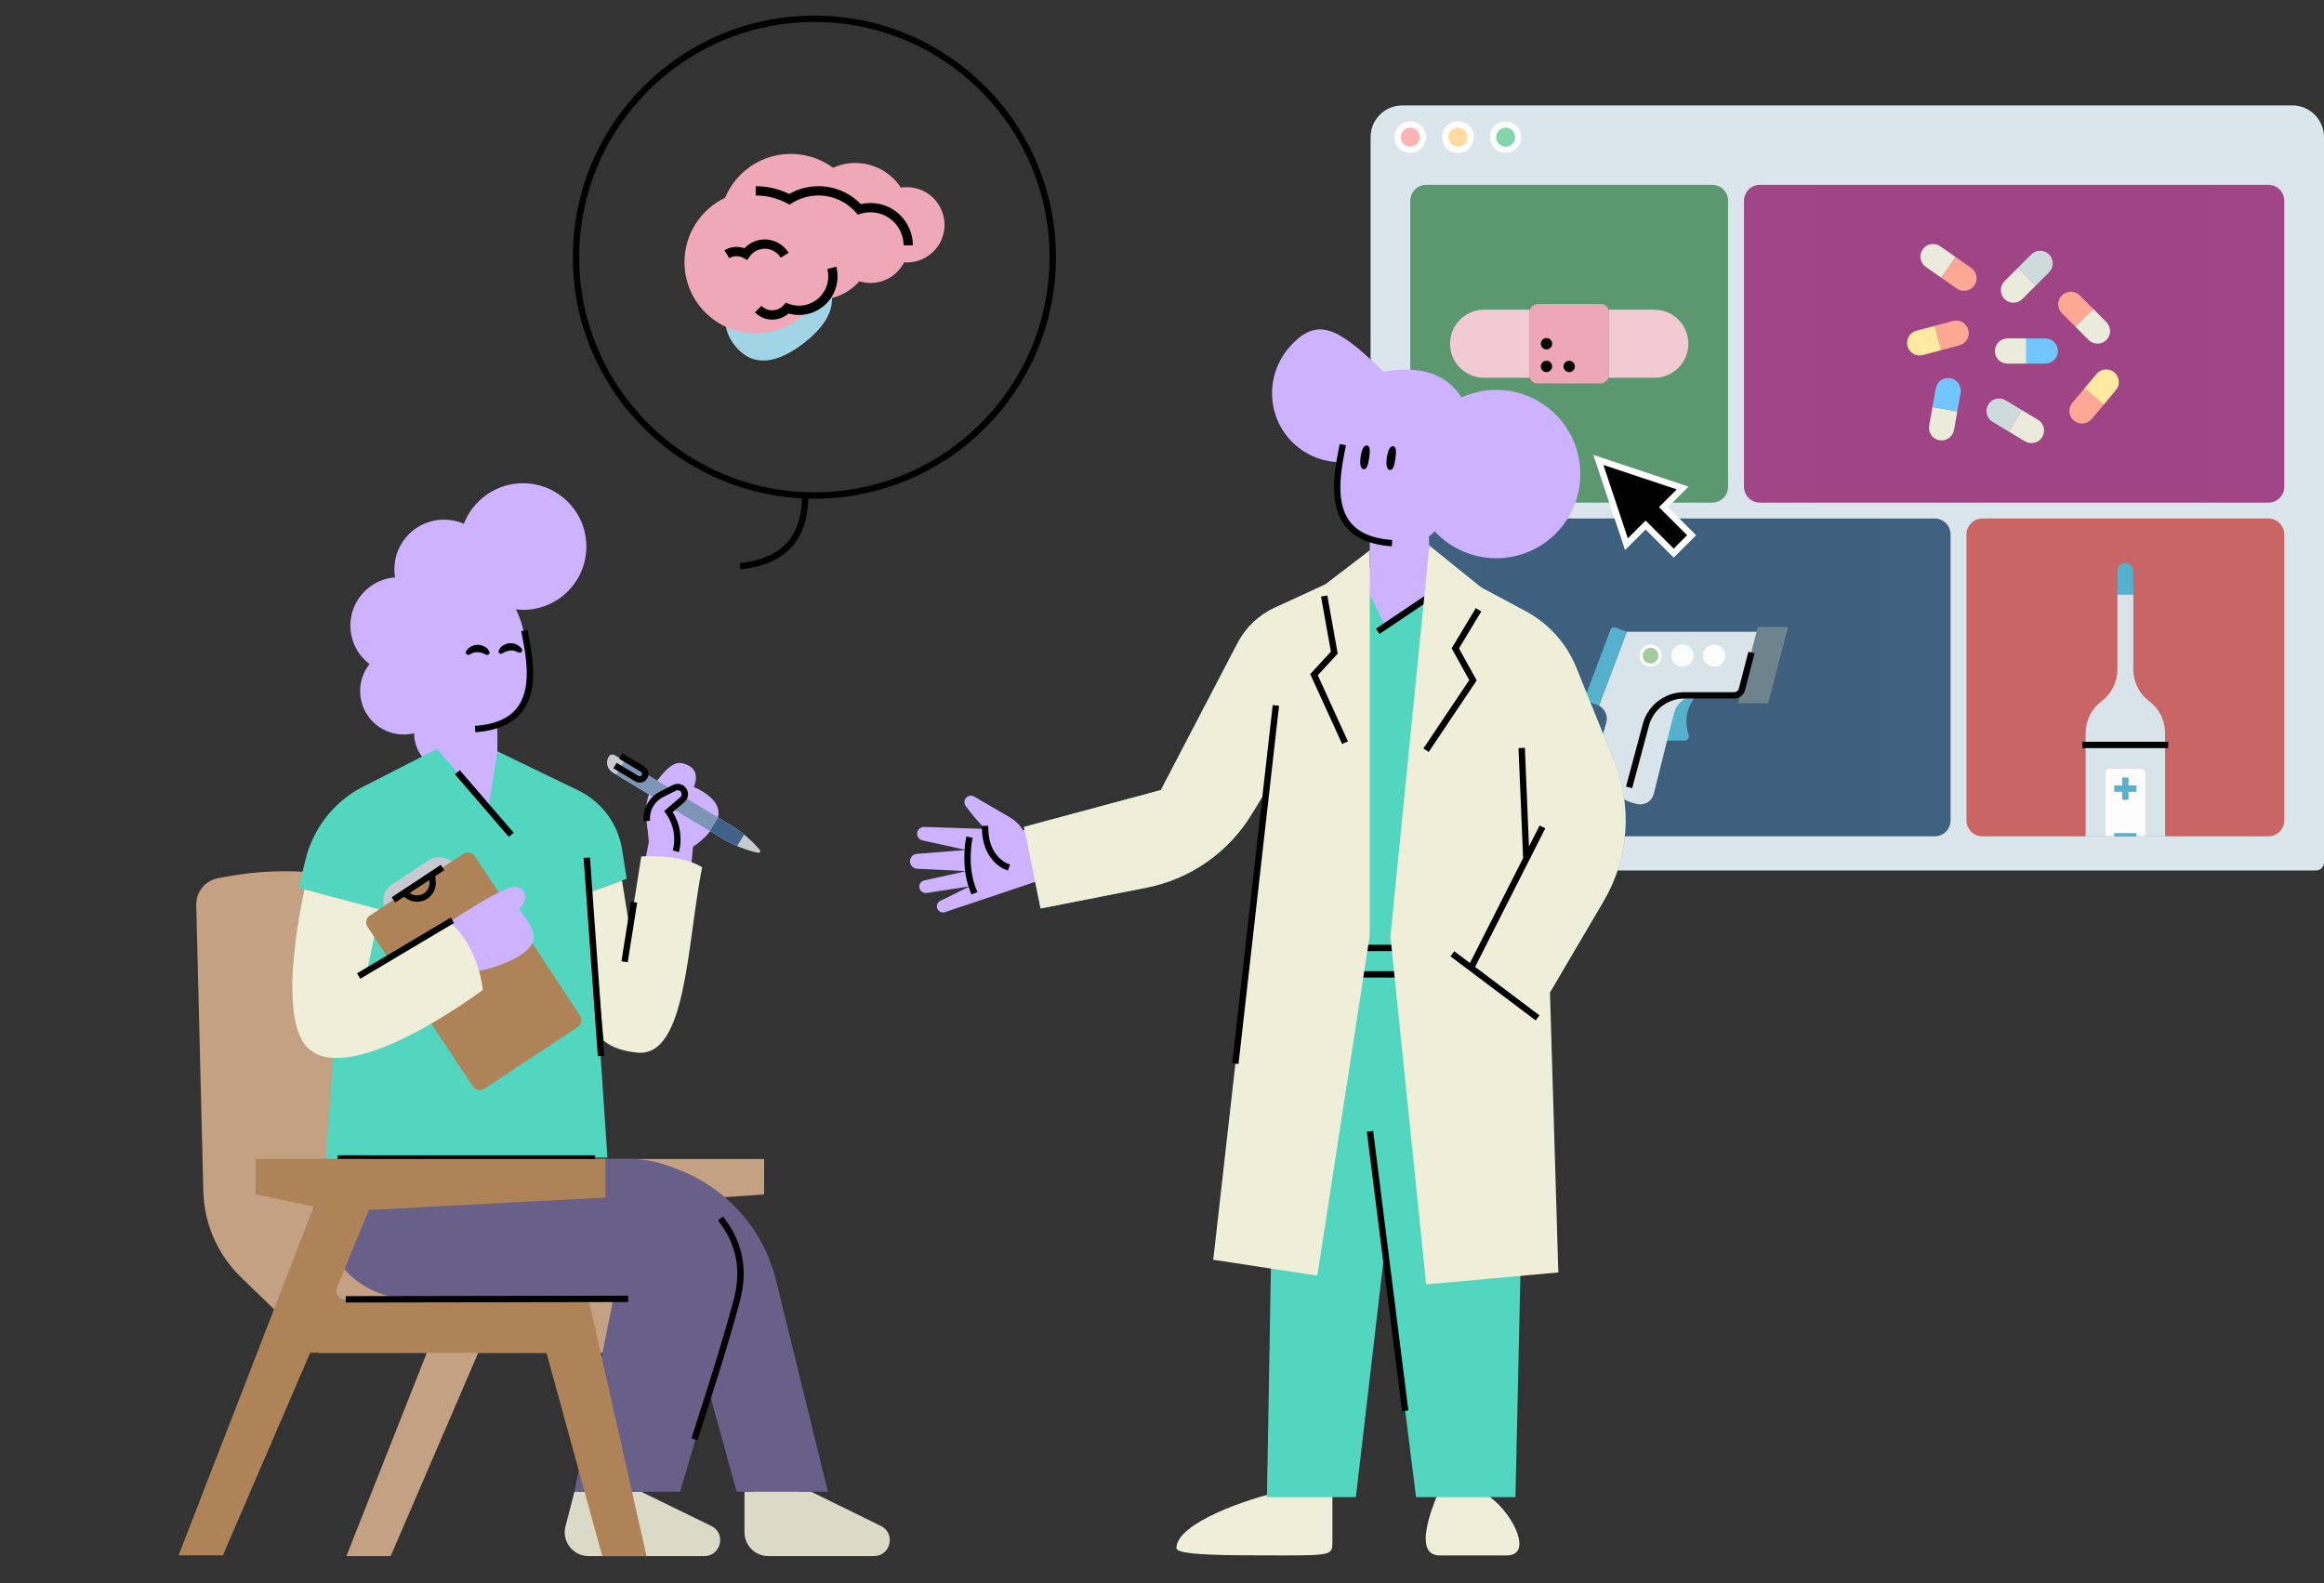 <svg viewBox="75 41.353 2925 1992.481" fill="none" xmlns="http://www.w3.org/2000/svg" xmlns:xlink="http://www.w3.org/1999/xlink" overflow="visible" width="2925px" height="1992.481px"><rect x="75" y="41.353" width="2925" height="1992.481" fill="#333333" stroke="none"/><g id="Master/Scene/One on One"><g id="Furniture" transform="translate(1800 0) scale(1 1)"><g id="Furniture/UI Window"><g id="UI Window"><path id="Window" fill-rule="evenodd" clip-rule="evenodd" d="M0 1127C0 1132.52 4.477 1137 10 1137H1190C1195.52 1137 1200 1132.52 1200 1127V214C1200 191.909 1182.09 174 1160 174H40C17.909 174 0 191.909 0 214V1127Z" fill="#DAE6EB"/><circle id="Oval" cx="50" cy="214" r="20" fill="#FFB4B4"/><circle id="Oval Copy" cx="110" cy="214" r="20" fill="#FFDB9F"/><circle id="Oval Copy 2" cx="170" cy="214" r="20" fill="#83D5AA"/><path id="Oval Copy 5" fill-rule="evenodd" clip-rule="evenodd" d="M70 214C70 202.954 61.046 194 50 194C38.954 194 30 202.954 30 214C30 225.046 38.954 234 50 234C61.046 234 70 225.046 70 214ZM38 214C38 207.373 43.373 202 50 202C56.627 202 62 207.373 62 214C62 220.627 56.627 226 50 226C43.373 226 38 220.627 38 214Z" fill="white"/><path id="Oval Copy 4" fill-rule="evenodd" clip-rule="evenodd" d="M130 214C130 202.954 121.046 194 110 194C98.954 194 90 202.954 90 214C90 225.046 98.954 234 110 234C121.046 234 130 225.046 130 214ZM98 214C98 207.373 103.373 202 110 202C116.627 202 122 207.373 122 214C122 220.627 116.627 226 110 226C103.373 226 98 220.627 98 214Z" fill="white"/><path id="Oval Copy 3" fill-rule="evenodd" clip-rule="evenodd" d="M190 214C190 202.954 181.046 194 170 194C158.954 194 150 202.954 150 214C150 225.046 158.954 234 170 234C181.046 234 190 225.046 190 214ZM158 214C158 207.373 163.373 202 170 202C176.627 202 182 207.373 182 214C182 220.627 176.627 226 170 226C163.373 226 158 220.627 158 214Z" fill="white"/><g id="Cursor"><g id="Object 1"><path id="Mask" fill-rule="evenodd" clip-rule="evenodd" d="M50 654C50 665.046 58.954 674 70 674H430C441.046 674 450 665.046 450 654V294C450 282.954 441.046 274 430 274H70C58.954 274 50 282.954 50 294V654Z" fill="#5C9970"/><mask id="mask0_116_43330ad513a1e-232d-4ce2-8656-9af07320c79e" style="mask-type:alpha" maskUnits="userSpaceOnUse" x="50" y="274" width="400" height="400" fill="#ffffff"><path id="Mask_2" fill-rule="evenodd" clip-rule="evenodd" d="M50 654C50 665.046 58.954 674 70 674H430C441.046 674 450 665.046 450 654V294C450 282.954 441.046 274 430 274H70C58.954 274 50 282.954 50 294V654Z" fill="#ffffff"/></mask><g mask="url(#mask0_116_43330ad513a1e-232d-4ce2-8656-9af07320c79e)"><g id="Object1"><g id="Group"><rect id="Rectangle" x="300" y="424" width="100" height="100" rx="10" transform="rotate(90 300 424)" fill="#EFA8B7"/><path id="Rectangle Copy" d="M357.143 431.143C380.812 431.143 400 450.331 400 474V474C400 497.67 380.812 516.857 357.143 516.857H300V431.143H357.143Z" fill="#F4CCD4"/><path id="Rectangle Copy 2" d="M200 431.143V516.857H142.857C119.188 516.857 100 497.67 100 474V474C100 450.331 119.188 431.143 142.857 431.143H200Z" fill="#F4CCD4"/><circle id="Oval_2" cx="221.428" cy="502.572" r="7.143" transform="rotate(90 221.428 502.572)" fill="black"/><circle id="Oval Copy_2" cx="221.428" cy="474" r="7.143" transform="rotate(90 221.428 474)" fill="black"/><circle id="Oval Copy 2_2" cx="250" cy="502.572" r="7.143" transform="rotate(90 250 502.572)" fill="black"/></g><g id="SCALABLE"><rect id="Rectangle_2" y="224" width="500" height="500" fill="black" fill-opacity="0.01"/></g></g></g></g><g id="Object 4"><path id="Mask_3" fill-rule="evenodd" clip-rule="evenodd" d="M750 1074C750 1085.05 758.954 1094 770 1094H1130C1141.05 1094 1150 1085.05 1150 1074V714C1150 702.954 1141.05 694 1130 694H770C758.954 694 750 702.954 750 714V1074Z" fill="#CC6666"/><mask id="mask1_116_43330ad513a1e-232d-4ce2-8656-9af07320c79e" style="mask-type:alpha" maskUnits="userSpaceOnUse" x="750" y="694" width="400" height="400" fill="#ffffff"><path id="Mask_4" fill-rule="evenodd" clip-rule="evenodd" d="M750 1074C750 1085.05 758.954 1094 770 1094H1130C1141.05 1094 1150 1085.05 1150 1074V714C1150 702.954 1141.05 694 1130 694H770C758.954 694 750 702.954 750 714V1074Z" fill="#ffffff"/></mask><g mask="url(#mask1_116_43330ad513a1e-232d-4ce2-8656-9af07320c79e)"><g id="Object1_2"><g id="Group_2"><path id="Rectangle_3" fill-rule="evenodd" clip-rule="evenodd" d="M900 964C900 948.262 907.41 933.443 920 924V924C932.59 914.557 940 899.738 940 884V789H960V884C960 899.738 967.41 914.557 980 924V924C992.59 933.443 1000 948.262 1000 964V1119C1000 1130.05 991.046 1139 980 1139H920C908.954 1139 900 1130.05 900 1119V964Z" fill="#DAE6EB"/><rect id="Rectangle_4" x="925" y="1009" width="50" height="100" rx="5" fill="white"/><path id="Rectangle_5" d="M940 760C940 754.477 944.477 750 950 750V750C955.523 750 960 754.477 960 760V790H940V760Z" fill="#56B2CE"/><path id="Combined Shape" fill-rule="evenodd" clip-rule="evenodd" d="M954 1020V1030H964V1038H954V1048H946V1038H936V1030H946V1020H954ZM964 1098V1090H936V1098H964Z" fill="#56B2CE"/><path id="Path 41" d="M1004 975V983H896V975H1004Z" fill="black"/></g><g id="SCALABLE_2"><rect id="Rectangle_6" x="700" y="694" width="500" height="500" fill="black" fill-opacity="0.01"/></g></g></g></g><g id="Object 2"><path id="Mask_5" fill-rule="evenodd" clip-rule="evenodd" d="M470 654C470 665.046 478.954 674 490 674H1130C1141.05 674 1150 665.046 1150 654V294C1150 282.954 1141.05 274 1130 274H490C478.954 274 470 282.954 470 294V654Z" fill="#A04687"/><mask id="mask2_116_43330ad513a1e-232d-4ce2-8656-9af07320c79e" style="mask-type:alpha" maskUnits="userSpaceOnUse" x="470" y="274" width="680" height="400" fill="#ffffff"><path id="Mask_6" fill-rule="evenodd" clip-rule="evenodd" d="M470 654C470 665.046 478.954 674 490 674H1130C1141.05 674 1150 665.046 1150 654V294C1150 282.954 1141.05 274 1130 274H490C478.954 274 470 282.954 470 294V654Z" fill="#ffffff"/></mask><g mask="url(#mask2_116_43330ad513a1e-232d-4ce2-8656-9af07320c79e)"><g id="Object1_3"><g id="Group_3"><path id="Fill 1" fill-rule="evenodd" clip-rule="evenodd" d="M736.496 364.973L718.307 390.95L698.824 377.308C691.651 372.285 689.907 362.397 694.93 355.224C699.952 348.051 709.84 346.308 717.014 351.331L736.496 364.973Z" fill="#EDEDDD"/><path id="Fill 4" fill-rule="evenodd" clip-rule="evenodd" d="M759.873 400.697V400.697C754.85 407.871 744.963 409.614 737.791 404.592L718.307 390.949L736.496 364.973L755.979 378.616C763.152 383.638 764.896 393.524 759.873 400.697" fill="#FFA896"/></g><g id="Group Copy 4"><path id="Fill 1_2" fill-rule="evenodd" clip-rule="evenodd" d="M886.922 452.413L909.346 429.99L926.163 446.807C932.356 453 932.356 463.04 926.163 469.233C919.972 475.424 909.932 475.423 903.74 469.231L886.922 452.413Z" fill="#EDEDDD"/><path id="Fill 4_2" fill-rule="evenodd" clip-rule="evenodd" d="M870.104 413.172V413.172C876.296 406.98 886.335 406.98 892.527 413.172L909.345 429.99L886.922 452.413L870.104 435.595C863.912 429.403 863.911 419.365 870.104 413.172" fill="#FFA896"/></g><g id="Group Copy"><path id="Fill 1_3" fill-rule="evenodd" clip-rule="evenodd" d="M707.243 553.675L738.473 559.181L734.343 582.604C732.822 591.228 724.597 596.987 715.973 595.467C707.35 593.946 701.592 585.721 703.113 577.097L707.243 553.675Z" fill="#EDEDDD"/><path id="Fill 4_3" fill-rule="evenodd" clip-rule="evenodd" d="M729.74 517.39V517.39C738.364 518.911 744.123 527.135 742.602 535.758L738.472 559.182L707.243 553.675L711.373 530.251C712.894 521.628 721.117 515.87 729.74 517.39" fill="#73C8FF"/></g><g id="Group Copy 5"><path id="Fill 1_4" fill-rule="evenodd" clip-rule="evenodd" d="M825.419 467.337V499.049H801.635C792.878 499.049 785.778 491.949 785.778 483.192C785.778 474.436 792.878 467.337 801.635 467.337H825.419Z" fill="#EDEDDD"/><path id="Fill 4_4" fill-rule="evenodd" clip-rule="evenodd" d="M865.059 483.193V483.193C865.059 491.95 857.96 499.049 849.204 499.049H825.419V467.338H849.204C857.96 467.338 865.059 474.436 865.059 483.193" fill="#73C8FF"/></g><g id="Group Copy 2"><path id="Fill 1_5" fill-rule="evenodd" clip-rule="evenodd" d="M718.191 482.133L709.984 451.502L732.957 445.346C741.416 443.079 750.112 448.1 752.378 456.558C754.644 465.016 749.624 473.711 741.165 475.977L718.191 482.133Z" fill="#FFA896"/><path id="Fill 4_5" fill-rule="evenodd" clip-rule="evenodd" d="M675.799 477.077V477.077C673.532 468.619 678.552 459.924 687.01 457.658L709.984 451.502L718.192 482.132L695.217 488.288C686.76 490.555 678.065 485.536 675.799 477.077" fill="#FFEBA1"/></g><g id="Group Copy 6"><path id="Fill 1_6" fill-rule="evenodd" clip-rule="evenodd" d="M898.511 530.225L922.804 550.609L907.516 568.829C901.887 575.537 891.884 576.412 885.176 570.783C878.469 565.155 877.594 555.153 883.223 548.445L898.511 530.225Z" fill="#FFA896"/><path id="Fill 4_6" fill-rule="evenodd" clip-rule="evenodd" d="M936.137 510.051V510.051C942.845 515.68 943.72 525.682 938.092 532.389L922.803 550.609L898.511 530.226L913.8 512.006C919.428 505.298 929.429 504.422 936.137 510.051" fill="#FFEBA1"/></g><g id="Group Copy 3"><path id="Fill 1_7" fill-rule="evenodd" clip-rule="evenodd" d="M837.142 400.906L814.718 378.482L831.536 361.664C837.728 355.472 847.769 355.472 853.961 361.664C860.153 367.856 860.152 377.896 853.96 384.088L837.142 400.906Z" fill="#D0DDDF"/><path id="Fill 4_7" fill-rule="evenodd" clip-rule="evenodd" d="M797.901 417.724V417.724C791.709 411.532 791.709 401.492 797.9 395.301L814.719 378.482L837.142 400.905L820.323 417.724C814.132 423.915 804.093 423.916 797.901 417.724" fill="#EDEDDD"/></g><g id="Group Copy 7"><path id="Fill 1_8" fill-rule="evenodd" clip-rule="evenodd" d="M819.563 557.397L803.23 584.579L782.843 572.33C775.337 567.819 772.908 558.077 777.418 550.57C781.928 543.065 791.67 540.637 799.176 545.147L819.563 557.397Z" fill="#D0DDDF"/><path id="Fill 4_8" fill-rule="evenodd" clip-rule="evenodd" d="M845.375 591.403V591.403C840.864 598.91 831.123 601.338 823.618 596.829L803.23 584.579L819.562 557.397L839.95 569.647C847.455 574.157 849.885 583.897 845.375 591.403" fill="#EDEDDD"/></g><g id="SCALABLE_3"><rect id="Rectangle_7" x="560" y="224" width="500" height="500" fill="black" fill-opacity="0.01"/></g></g></g></g><g id="Object 3"><path id="Mask_7" fill-rule="evenodd" clip-rule="evenodd" d="M50 1074C50 1085.05 58.954 1094 70 1094H710C721.046 1094 730 1085.05 730 1074V714C730 702.954 721.046 694 710 694H70C58.954 694 50 702.954 50 714V1074Z" fill="#406080"/><mask id="mask3_116_43330ad513a1e-232d-4ce2-8656-9af07320c79e" style="mask-type:alpha" maskUnits="userSpaceOnUse" x="50" y="694" width="680" height="400" fill="#ffffff"><path id="Mask_8" fill-rule="evenodd" clip-rule="evenodd" d="M50 1074C50 1085.05 58.954 1094 70 1094H710C721.046 1094 730 1085.05 730 1074V714C730 702.954 721.046 694 710 694H70C58.954 694 50 702.954 50 714V1074Z" fill="#ffffff"/></mask><g mask="url(#mask3_116_43330ad513a1e-232d-4ce2-8656-9af07320c79e)"><g id="Object1_4"><g id="Group_4"><path id="Path 43" fill-rule="evenodd" clip-rule="evenodd" d="M410 917V917C398.8 929.445 394.786 946.775 399.375 962.877L400.414 966.521C401.424 970.065 398.762 973.592 395.077 973.592H364.429V916.592L410 917Z" fill="#56B2CE"/><g id="Path 44"><path id="Mask_9" fill-rule="evenodd" clip-rule="evenodd" d="M322.429 836.592H485.826C498.834 836.592 508.38 848.813 505.231 861.433L493.32 909.175C492.209 913.629 488.208 916.754 483.618 916.754H410.812C397.046 916.754 385.046 926.123 381.708 939.478L356.413 1040.66C354.176 1049.6 345.351 1055.25 336.29 1053.54V1053.54C300.823 1046.83 278.932 1010.93 289.21 976.327L296.604 951.433C299.14 942.897 295.3 933.757 287.429 929.592V929.592L322.429 836.592Z" fill="#DAE6EB"/><circle id="Oval_3" cx="352.429" cy="866.592" r="10" fill="#A4CE9F"/><circle id="Oval Copy_3" cx="392.429" cy="866.592" r="10" fill="white"/><circle id="Oval Copy 2_3" cx="432.429" cy="866.592" r="10" fill="white"/><path id="Oval Copy 5_2" fill-rule="evenodd" clip-rule="evenodd" d="M338.429 866.592C338.429 858.86 344.697 852.592 352.429 852.592C360.161 852.592 366.429 858.86 366.429 866.592C366.429 874.324 360.161 880.592 352.429 880.592C344.697 880.592 338.429 874.324 338.429 866.592ZM362.429 866.592C362.429 861.069 357.952 856.592 352.429 856.592C346.906 856.592 342.429 861.069 342.429 866.592C342.429 872.115 346.906 876.592 352.429 876.592C357.952 876.592 362.429 872.115 362.429 866.592Z" fill="white"/><path id="Oval Copy 4_2" fill-rule="evenodd" clip-rule="evenodd" d="M378.429 866.592C378.429 858.86 384.697 852.592 392.429 852.592C400.161 852.592 406.429 858.86 406.429 866.592C406.429 874.324 400.161 880.592 392.429 880.592C384.697 880.592 378.429 874.324 378.429 866.592ZM402.429 866.592C402.429 861.069 397.952 856.592 392.429 856.592C386.906 856.592 382.429 861.069 382.429 866.592C382.429 872.115 386.906 876.592 392.429 876.592C397.952 876.592 402.429 872.115 402.429 866.592Z" fill="white"/><path id="Oval Copy 3_2" fill-rule="evenodd" clip-rule="evenodd" d="M418.429 866.592C418.429 858.86 424.697 852.592 432.429 852.592C440.161 852.592 446.429 858.86 446.429 866.592C446.429 874.324 440.161 880.592 432.429 880.592C424.697 880.592 418.429 874.324 418.429 866.592ZM442.429 866.592C442.429 861.069 437.952 856.592 432.429 856.592C426.906 856.592 422.429 861.069 422.429 866.592C422.429 872.115 426.906 876.592 432.429 876.592C437.952 876.592 442.429 872.115 442.429 866.592Z" fill="white"/><path id="Path 44_2" fill-rule="evenodd" clip-rule="evenodd" d="M487.429 830.592L462.429 926.592H500.429L525.429 830.592H487.429Z" fill="#6F858E"/></g><path id="Path 42" fill-rule="evenodd" clip-rule="evenodd" d="M301.938 834.232C302.914 831.654 305.79 830.352 308.37 831.32L322.429 836.592L287.429 929.592L273.23 924.214C270.648 923.236 269.347 920.351 270.324 917.769L301.938 834.232Z" fill="#56B2CE"/><path id="Path 45" d="M475.564 861.714L483.307 863.727L471.246 910.115C469.669 916.178 464.263 920.443 458.026 920.588L457.697 920.592H394.799C374.186 920.592 356.117 934.299 350.531 954.088L350.365 954.69L329.258 1033.49L321.53 1031.42L342.638 952.62C348.898 929.246 369.93 912.921 394.066 912.597L394.799 912.592H457.697C460.346 912.592 462.671 910.856 463.436 908.34L463.503 908.101L475.564 861.714Z" fill="black"/></g><g id="SCALABLE_4"><rect id="Rectangle_8" x="140" y="694" width="500" height="500" fill="black" fill-opacity="0.01"/></g></g></g></g><g id="Group_5"><path id="Cursor_2" d="M284.967 620.967L391.033 656.322L366.927 680.428L402.282 715.784L379.783 738.282L344.428 702.927L320.322 727.033L284.967 620.967Z" fill="black"/><path id="Cursor_3" fill-rule="evenodd" clip-rule="evenodd" d="M280.39 613.918L400.186 653.85L374.332 679.704L409.687 715.059L381.531 743.215L346.175 707.86L320.322 733.714L280.39 613.918ZM385.376 657.346L293.039 626.566L323.817 718.905L346.176 696.546L381.531 731.902L398.373 715.059L363.018 679.704L385.376 657.346Z" fill="white"/></g></g></g></g></g><g id="Master/Character/Sitting" transform="translate(0 200) scale(1 1)"><g id="Master/Character/Sitting"><g id="Chair" transform="translate(100 800) scale(1 1)"><g id="Chair/Wooden"><path id="Chair back" fill-rule="evenodd" clip-rule="evenodd" d="M927.228 677.299H620.956C613.032 677.299 607.64 669.262 610.648 661.932L650.658 564.473L936.736 544.771V500.216H508.138V544.771L581.432 560.303L536.068 677.299H508.143L433.164 604.571L443.774 173.952C444.143 158.861 432.09 146.514 416.99 146.514C364.025 135.543 309.411 135.171 256.302 145.421L249.092 146.812C233.061 149.905 221.611 164.123 222.01 180.44L230.903 540.85C231.901 581.691 248.892 620.509 278.221 648.958L376.341 744.132H425.263H512.165L411 1000H466.712L576.903 744.132H577.043H874.085L944.288 999H1000L927.228 677.299Z" fill="#C4A182"/><path id="Fill 21" fill-rule="evenodd" clip-rule="evenodd" d="M912 970C912 986.569 925.431 1000 942 1000H1074.87C1096.06 1000 1102.7 971.382 1083.69 962.047L996 919H912V970Z" fill="#DBDAC6"/><path id="Fill 21_2" fill-rule="evenodd" clip-rule="evenodd" d="M686.73 962.471C681.805 981.468 696.145 1000 715.77 1000H861.405C882.615 1000 889.238 971.327 870.176 962.026L782 919H698L686.73 962.471Z" fill="#DBDAC6"/><path id="Fill 27" fill-rule="evenodd" clip-rule="evenodd" d="M951.698 652.747C929.715 563.113 849.252 500.16 756.962 500.388L468 501.101V564.729C468 626.164 517.888 675.965 579.43 675.965H835.169L902.229 919H1017L951.698 652.747Z" fill="#696089"/><path id="Fill 29" fill-rule="evenodd" clip-rule="evenodd" d="M901.326 679.434C927.644 589.782 860.429 500 766.995 500L380 500V564.867C380 626.277 429.862 676.059 491.371 676.059H746.975L698.003 919H831L901.326 679.434Z" fill="#696089"/><path id="Path 11" d="M884.899 572.512C909.519 603.505 916.735 638.803 906.489 678.011L905.572 681.496C895.663 718.861 878.59 774.852 854.344 849.499L852.804 854.238L845.196 851.762L848.253 842.35C872.406 767.843 889.24 712.379 898.749 675.989C908.267 639.566 901.81 607.15 879.322 578.36L878.635 577.488L884.899 572.512Z" fill="black"/><g id="Chair front"><path id="Chair" fill-rule="evenodd" clip-rule="evenodd" d="M715.905 677.161H409.504C401.576 677.161 396.182 669.119 399.191 661.787L439.218 564.286L737.08 548.706V500H296.637V544.575L369.963 560.114L199.792 999H255.527L365.431 744.022H662.739L733 1000H788.735L715.905 677.161Z" fill="#AF8358"/><path id="Stroke 7" d="M765.665 672.194L765.679 680.194L410.126 680.807L410.112 672.807L765.665 672.194Z" fill="black"/></g></g></g><g id="Head"><path id="Head_2" fill-rule="evenodd" clip-rule="evenodd" d="M734.493 638.499C743.106 682.758 758.903 756.72 673 762.645C608.349 767.103 595.122 705.336 589 670.645C580 619.645 597 585.645 645 574.645C710.358 559.666 729.339 612.016 734.493 638.499" fill="#CCB2FF"/><path id="Neck" fill-rule="evenodd" clip-rule="evenodd" d="M701 789V744H627L625 786L561 818.645L598.2 851.967C639.318 888.8 702.503 885.347 739.363 844.253L762.333 818.645L701 789Z" fill="#CCB2FF"/></g><g id="Hair" transform="translate(404 378) scale(1 1)"><g id="Hair/Curly Short"><path id="Hair" fill-rule="evenodd" clip-rule="evenodd" d="M329.244 231.007C373.293 231.007 409 195.322 409 151.302C409 107.284 373.293 71.598 329.244 71.598C295.312 71.598 266.348 92.785 254.826 122.635C247.166 119.284 238.71 117.411 229.812 117.411C195.327 117.411 167.371 145.349 167.371 179.812C167.371 183.301 167.671 186.718 168.222 190.051C136.775 192.445 112 218.683 112 250.722C112 270.497 121.442 288.062 136.06 299.181C128.671 308.512 124.248 320.296 124.248 333.119C124.248 363.356 148.775 387.869 179.032 387.869C183.564 387.869 187.964 387.308 192.175 386.271C192.337 413.541 214.502 435.598 241.827 435.598C269.254 435.598 291.487 413.38 291.487 385.971V228.314L329.244 231.007Z" fill="#CCB2FF"/></g></g><g id="Face" transform="translate(593 622) scale(1 1)"><g id="Face/Joy"><path id="Stroke" d="M138.007 13.77L145.857 12.23L147.549 20.88L148.018 23.34C150.609 37.064 152.103 47.442 152.719 57.821L152.762 58.562C153.984 80.661 150.61 98.596 141.031 112.508C129.646 129.044 110.034 138.786 81.151 140.928L80.273 140.991L79.727 133.009C106.811 131.157 124.441 122.498 134.442 107.972C142.847 95.764 145.907 79.496 144.774 59.004L144.689 57.579C144.071 47.832 142.628 37.909 140.153 24.804L139.313 20.428L138.007 13.77Z" fill="black"/><path id="Eye L" d="M69.401 37.892C75.76 29.673 86.792 28.792 94.82 35.225C95.866 36.063 97.029 38.05 97.793 39.51C98.336 40.546 98.154 41.795 97.395 42.685V42.685C96.507 43.724 95.033 44.039 93.799 43.453L89.89 41.598C89.89 41.598 81.722 38.206 75.457 42.064C74.811 42.462 73.543 43.007 72.495 43.43C71.457 43.85 70.278 43.65 69.411 42.941V42.941C68.196 41.948 67.888 40.208 68.733 38.886C69.008 38.454 69.256 38.08 69.401 37.892Z" fill="black"/><path id="Eye R" d="M138.033 35.102C131.253 27.227 120.19 26.924 112.51 33.768C111.509 34.66 110.452 36.705 109.765 38.203C109.277 39.266 109.524 40.504 110.329 41.352V41.352C111.27 42.344 112.758 42.582 113.961 41.932L117.767 39.874C117.767 39.874 125.746 36.059 132.205 39.585C132.871 39.948 134.165 40.425 135.234 40.794C136.293 41.158 137.459 40.897 138.288 40.144V40.144C139.449 39.089 139.666 37.334 138.753 36.058C138.455 35.642 138.188 35.282 138.033 35.102Z" fill="black"/></g></g><g id="Torso"><mask id="mask0_116_439304e426bcf-1e5b-4785-93d8-e6077a58f537" style="mask-type:alpha" maskUnits="userSpaceOnUse" x="0" y="372" width="1400" height="928" fill="#ffffff"><rect id="Mask" y="372" width="1400" height="928" fill="#ffffff"/></mask><g mask="url(#mask0_116_439304e426bcf-1e5b-4785-93d8-e6077a58f537)"><g id="Upper Body" transform="translate(100 660) scale(1 1)"><g id="Upper Body/Scrubs 1"><g id="Group"><path id="Scrubs" fill-rule="evenodd" clip-rule="evenodd" d="M600.999 127L589.665 198.683L524.999 124L430.999 172.06C394.726 190.762 368.61 224.94 359.156 264.64L350.969 299.019L408.96 314.478L384.999 640L739.466 638.285L717.183 304.452L763.757 287.375L757.97 250.655C752.874 218.32 732.275 190.526 702.821 176.243L600.999 127Z" fill="#52D6C0"/><path id="Stroke 12" d="M553.687 150.777L621.489 229.504L615.427 234.725L547.625 155.998L553.687 150.777Z" fill="black"/><g id="Clipboard"><path id="Fill 14" fill-rule="evenodd" clip-rule="evenodd" d="M543.866 265.436L538.023 262.534C530.61 258.852 521.799 259.391 514.89 263.948L467.813 295.001C460.904 299.559 456.941 307.446 457.408 315.71L457.775 322.224L543.866 265.436Z" fill="#C7CBD1"/><path id="Fill 16" fill-rule="evenodd" clip-rule="evenodd" d="M702.132 474.171L584.463 551.789C579.657 554.959 573.192 553.632 570.022 548.827L437.575 348.037C434.406 343.232 435.732 336.766 440.537 333.597L558.207 255.979C563.012 252.809 569.477 254.135 572.647 258.94L705.093 459.731C708.263 464.536 706.937 471.001 702.132 474.171" fill="#AF8358"/><path id="Combined Shape" fill-rule="evenodd" clip-rule="evenodd" d="M534.187 276.614L529.782 269.936L468 310.689L472.405 317.367L483.323 310.165L487.339 312.705C494.808 317.43 504.287 317.584 511.901 313.113L512.286 312.882C519.989 308.142 524.302 299.472 523.442 290.51L522.827 284.107L534.187 276.614ZM490.649 305.332L515.268 289.093L515.479 291.274C516.047 297.198 513.196 302.929 508.128 306.047L507.814 306.236L507.487 306.423C502.546 309.164 496.445 309 491.616 305.945L490.649 305.332Z" fill="black"/></g><path id="Hand" fill-rule="evenodd" clip-rule="evenodd" d="M615.884 298.85C595.767 305.221 540.98 341.71 540.98 341.71L577.018 403.742C577.018 403.742 626.166 394.183 642.706 372.277C650.138 362.436 648.518 351.296 627.954 325.338C642.998 313.715 636.001 292.479 615.884 298.85" fill="#CCB2FF"/><path id="Sleeve" fill-rule="evenodd" clip-rule="evenodd" d="M540.98 341.711L436.966 403.614L445.941 360.722L437.574 348.037C434.404 343.231 435.73 336.766 440.536 333.596L452.089 325.975L358.305 300.974C358.305 300.974 321.206 460.537 362.526 500.384C416.502 552.436 582.597 427.406 582.597 427.406C582.597 427.406 579.168 375.322 540.98 341.711" fill="#EFEED8"/><path id="Hand_2" fill-rule="evenodd" clip-rule="evenodd" d="M848.216 171.876C854.974 155.26 848.677 145.022 832.538 141.852C818.981 139.189 802.378 162.358 795.187 175.013C794.01 176.685 792.957 178.592 792.049 180.758C792.036 180.781 792.031 180.793 792.031 180.793L792.034 180.792C789.333 187.251 787.926 196.005 788.447 207.74C791.13 268.178 821.41 269.17 821.41 269.17L844.99 272.645L847.223 247.081C847.223 247.081 867.824 234.919 877.256 213.822C886.687 192.725 862.364 178.081 848.216 171.876V171.876Z" fill="#CCB2FF"/><g id="Pen"><path id="Fill 26" fill-rule="evenodd" clip-rule="evenodd" d="M883.667 236.57L745.965 153.581C739.134 149.465 736.934 140.59 741.051 133.759V133.759C742.636 131.129 746.052 130.282 748.681 131.867L893.991 219.44C908.049 227.913 920.65 238.597 931.309 251.081L931.329 251.105C932.745 252.764 931.234 255.27 929.106 254.793L929.076 254.786C913.059 251.194 897.726 245.043 883.667 236.57" fill="#C7CBD1"/><path id="Fill 28" fill-rule="evenodd" clip-rule="evenodd" d="M878.839 210.308L760.863 139.207L750.539 156.337L868.516 227.438L878.839 210.308Z" fill="#7D95B7"/><path id="Fill 30" fill-rule="evenodd" clip-rule="evenodd" d="M911.568 231.796C906.016 227.277 900.144 223.147 893.993 219.44L878.84 210.307L868.516 227.437L883.67 236.569C889.82 240.276 896.215 243.539 902.805 246.337L911.568 231.796Z" fill="#406189"/><path id="Stroke 32" d="M758.368 129.53L785.801 146.063C791.003 149.2 792.68 155.96 789.544 161.163C786.46 166.279 779.872 167.984 774.706 165.059L774.445 164.906L747.012 148.373L751.141 141.521L778.574 158.054C779.993 158.909 781.837 158.452 782.692 157.034C783.516 155.667 783.122 153.907 781.824 153.014L781.671 152.915L754.239 136.382L758.368 129.53Z" fill="black"/></g><path id="Hand_3" fill-rule="evenodd" clip-rule="evenodd" d="M786.91 265.447L791.626 240.875L789.117 214.731C787.785 200.854 795.077 187.575 807.501 181.252L823.812 172.951C827.476 171.086 831.938 171.93 834.668 175.004C838.021 178.78 837.63 184.571 833.799 187.861L816.294 202.895C826.73 217.306 830.171 235.631 825.674 252.846L821.41 269.17L786.91 265.447Z" fill="#CCB2FF"/><path id="Stroke 36" d="M821.997 169.386C827.283 166.696 833.72 167.913 837.659 172.348C842.422 177.711 841.948 185.893 836.657 190.674L836.405 190.895L821.611 203.6L821.661 203.679C831.01 218.354 833.953 236.277 829.701 253.245L829.544 253.858L821.804 251.836C825.947 235.973 822.866 219.1 813.407 205.734L813.054 205.241L810.895 202.259L831.193 184.826C833.328 182.993 833.546 179.765 831.677 177.66C830.208 176.006 827.839 175.51 825.839 176.414L825.626 176.516L809.315 184.817C798.483 190.33 792.074 201.836 793.061 213.922L793.099 214.349L785.135 215.113C783.661 199.755 791.636 185.053 805.272 177.901L805.687 177.687L821.997 169.386Z" fill="black"/><path id="Sleeve_2" fill-rule="evenodd" clip-rule="evenodd" d="M782.128 259.431L767.638 350.713L757.842 289.544L717.184 304.452L734.682 491.102C745.174 499.892 759.048 504.419 776.953 506.27C839.568 512.742 839.568 368.102 858.715 272.886C829.736 255.291 782.128 259.431 782.128 259.431" fill="#EFEED8"/><path id="Stroke 40" d="M723.989 635.5V643.5H400V635.5H723.989Z" fill="black"/><path id="Stroke 44" d="M709.539 261.234L717.519 260.662L735.4 510.184L727.421 510.755L709.539 261.234Z" fill="black"/><path id="Stroke 46" d="M542.372 336.228L546.464 343.102L428.435 413.347L424.344 406.472L542.372 336.228Z" fill="black"/><path id="Stroke 48" d="M769.053 316.277L776.954 317.531L765.042 392.577L757.141 391.323L769.053 316.277Z" fill="black"/></g></g></g></g></g></g></g><g id="Master/Character/Standing" transform="matrix(-1 0 0 1 2500 200) scale(1 1)"><g id="Master/Character/Standing"><g id="Head"><path id="Head_2" fill-rule="evenodd" clip-rule="evenodd" d="M734.493 404.499C743.106 448.758 758.903 522.72 673 528.645C608.349 533.103 595.122 471.336 589 436.645C580 385.645 597 351.645 645 340.645C710.358 325.666 729.339 378.016 734.493 404.499" fill="#CCB2FF"/><path id="Neck" fill-rule="evenodd" clip-rule="evenodd" d="M701 555V510H627L625 552L561 584.645L598.2 617.967C639.318 654.8 702.503 651.347 739.363 610.253L762.333 584.645L701 555Z" fill="#CCB2FF"/></g><g id="Hair" transform="translate(404 144) scale(1 1)"><g id="Hair/Big Bun"><path id="Hair" fill-rule="evenodd" clip-rule="evenodd" d="M398.499 134.717C363.592 94.314 336.503 111.047 285.711 159.37C283.536 161.439 281.293 163.3 279.222 165.215C223.782 154.964 195.705 175.207 181.498 197.565C168.169 191.496 153.364 188.113 137.769 188.113C79.354 188.113 32 235.545 32 294.056C32 352.568 79.354 400 137.769 400C196.184 400 243.538 352.568 243.538 294.056C243.538 292.023 243.475 290.005 243.362 288C260.605 283.443 279.638 277.897 297.745 271.551C327.804 285.011 364.225 280.7 390.578 257.508C426.618 225.791 429.892 171.053 398.499 134.717" fill="#CCB2FF"/></g></g><g id="Face" transform="translate(593 388) scale(1 1)"><g id="Face/Normal"><path id="Stroke 9" d="M138.007 13.77L145.857 12.23L147.549 20.88L148.018 23.34C150.609 37.065 152.103 47.442 152.719 57.821L152.762 58.562C153.984 80.662 150.61 98.596 141.031 112.508C129.646 129.044 110.034 138.786 81.151 140.928L80.273 140.991L79.727 133.009C106.811 131.157 124.441 122.498 134.442 107.972C142.847 95.764 145.907 79.496 144.774 59.004L144.689 57.579C144.071 47.832 142.628 37.909 140.153 24.804L139.313 20.428L138.007 13.77Z" fill="black"/><path id="Eye L" fill-rule="evenodd" clip-rule="evenodd" d="M86.472 29.11C87.672 37.37 86.979 44.321 82.81 44.958C78.641 45.594 76.977 39.004 75.777 30.743C74.578 22.483 74.291 15.681 78.467 15.044C82.644 14.405 85.273 20.849 86.472 29.11" fill="black"/><path id="Eye R" fill-rule="evenodd" clip-rule="evenodd" d="M119.472 28.11C120.672 36.37 119.979 43.321 115.81 43.957C111.641 44.594 109.976 38.003 108.777 29.743C107.578 21.482 107.291 14.682 111.467 14.043C115.644 13.406 118.273 19.849 119.472 28.11" fill="black"/></g></g><g id="Lower Body" transform="translate(200 1068) scale(1 1)"><g id="Lower Body/Scrubs"><g id="Group"><path id="R Foot" fill-rule="evenodd" clip-rule="evenodd" d="M610.175 731.131C548.022 731.131 548.022 730.308 548.022 713.226V650.045H610.175C653.325 659.034 744.362 690.275 744.362 721.969C744.362 731.131 683.029 731.131 610.175 731.131" fill="#EFEED8"/><path id="L Foot" fill-rule="evenodd" clip-rule="evenodd" d="M328.55 731.131C286.772 731.131 336.988 650.045 369.505 650.045C395.856 650.045 412.929 646.958 418.075 660.129C431.744 695.115 439.437 731.131 412.929 731.131H328.55Z" fill="#EFEED8"/><path id="Pants" fill-rule="evenodd" clip-rule="evenodd" d="M317.61 657.775H442.738L482.047 345.471L518.475 657.775H630.432L618.989 0H303L317.61 657.775Z" fill="#52D6C0"/><path id="Stroke 7" d="M496.729 196.797L504.666 197.796L460.368 549.742L452.431 548.743L496.729 196.797Z" fill="black"/></g></g></g><g id="Upper Body" transform="translate(100 428) scale(1 1)"><g id="Upper Body/Dr 1"><g id="Group 36"><path id="Scrub Color" fill-rule="evenodd" clip-rule="evenodd" d="M863.927 407.807L767.39 222.773C757.171 203.185 740.752 187.533 720.699 178.261L657.556 150.965L616.608 130.448L582 200L491.286 136.83L460.5 153.173L460.538 152.909L404.842 182.72C375.969 198.173 353.428 223.259 341.139 253.614L293.617 370.992C270.316 428.546 275.068 493.659 306.478 547.22L392.576 692.479L474 640H710.352C719.05 640 726.155 633.051 726.348 624.355L731.162 407.777L731.245 408.065L749.884 438.598C779.084 486.432 827.014 519.821 882.004 530.634L1015.29 556.842L1036.25 454.177L863.927 407.807Z" fill="#52D6C0"/><path id="Stroke 10" d="M502.15 143.388L593.233 204.682L588.766 211.319L497.684 150.025L502.15 143.388Z" fill="black"/><path id="Stroke 15" fill-rule="evenodd" clip-rule="evenodd" d="M725.989 610.5V602.5H410V610.5H725.989ZM715.017 643.784V635.784H450.017V643.784H715.017Z" fill="black"/><path id="Hand color" fill-rule="evenodd" clip-rule="evenodd" d="M1145.15 557.286V557.286C1146.83 553.505 1145.23 549.073 1141.51 547.248L1104.31 528.953L1158.64 537.332C1163.1 538.02 1167.25 534.92 1167.86 530.45C1168.43 526.285 1165.71 522.38 1161.6 521.479L1108.72 509.865L1170.69 506.857C1175.76 506.609 1179.73 502.373 1179.63 497.291C1179.55 492.449 1175.8 488.466 1170.97 488.087L1109.08 483.221L1163.94 471.188C1168.53 470.182 1171.46 465.682 1170.53 461.078C1169.69 456.967 1166.01 454.058 1161.82 454.195L1104.33 456.073V456.073L1085.14 456.699C1093.69 447.949 1102.14 438.221 1109.67 427.721C1112.01 424.465 1111.57 419.976 1108.7 417.178C1106.08 414.62 1102.07 414.126 1098.9 415.971L1053.5 442.439C1046.75 446.373 1041.24 451.952 1037.4 458.533L1006.67 451.015L995.172 514.314L1094.37 547.601L1135.67 561.46C1139.43 562.724 1143.54 560.915 1145.15 557.286" fill="#CCB2FF"/><path id="Combined Shape" fill-rule="evenodd" clip-rule="evenodd" d="M1089.23 452.953L1081.24 452.773L1081.15 456.772L1081.13 457.492C1080.66 472.308 1076.18 483.376 1069.02 491.367C1066.4 494.289 1063.61 496.581 1060.83 498.31C1059.88 498.905 1059 499.384 1058.23 499.757C1057.97 499.881 1057.75 499.982 1057.56 500.06L1057.46 500.104L1053.68 501.525L1056.49 509.014L1060.24 507.606L1060.48 507.513C1060.65 507.442 1060.86 507.353 1061.1 507.243L1061.7 506.964C1062.73 506.469 1063.86 505.852 1065.06 505.101C1068.46 502.986 1071.83 500.215 1074.98 496.704C1083.52 487.171 1088.76 474.048 1089.14 456.952L1089.23 452.953ZM1108.72 466.33L1100.86 467.808L1101.59 471.739L1101.8 472.986L1101.92 473.733C1102.04 474.563 1102.16 475.47 1102.28 476.449L1102.42 477.658C1103.96 491.566 1103.62 506.689 1100.12 520.796C1099.11 524.889 1097.84 528.786 1096.31 532.461L1094.77 536.154L1102.16 539.231L1103.69 535.538L1104.11 534.518C1105.62 530.762 1106.87 526.822 1107.89 522.721C1111.65 507.558 1112 491.545 1110.37 476.778C1110.22 475.452 1110.07 474.228 1109.91 473.114L1109.75 472.038C1109.65 471.362 1109.56 470.843 1109.5 470.492L1108.72 466.33Z" fill="black"/><path id="Fill 23" fill-rule="evenodd" clip-rule="evenodd" d="M731.245 408.064L798 999L667 1019L601 591V106L656.744 148.69L720.699 178.26C740.752 187.532 757.171 203.184 767.391 222.772L863.927 407.806L1036.25 454.176L1015.29 556.841L882.004 530.633C827.015 519.82 779.084 486.432 749.884 438.597L731.245 408.064Z" fill="#EFEED8"/><path id="Fill 25" fill-rule="evenodd" clip-rule="evenodd" d="M374.175 662.656L306.479 547.219C275.068 493.658 270.316 428.546 293.617 370.992L341.139 253.614C353.428 223.259 375.969 198.173 404.842 182.719L460.538 152.909L526 100L575 592L530 1030L363.679 1014.96L374.175 662.656Z" fill="#EFEED8"/><path id="Stroke 28" d="M654.452 162.877L662.327 164.288L649.917 233.545L675.889 261.82L635.792 349.824L628.512 346.507L666.41 263.326L641.343 236.036L654.452 162.877Z" fill="black"/><path id="Stroke 30" d="M460.684 182.932L467.538 178.808L497.953 229.356L475.791 269.372L533.496 355.427L526.852 359.883L466.426 269.77L488.716 229.522L460.684 182.932Z" fill="black"/><path id="Stroke 32" d="M392.221 697.752L387.412 691.359L468.433 630.398L400.403 496.116L380.074 455.984L387.211 452.369L400.612 478.824L405.783 354.607L413.776 354.94L408.01 493.431L474.926 625.512L494.635 610.684L499.444 617.077L392.221 697.752Z" fill="black"/><path id="Stroke 34" d="M723.129 300.776L774.153 751.691L766.204 752.591L715.18 301.676L723.129 300.776Z" fill="black"/></g></g></g></g></g><g id="Speech Bubble"><path id="Combined Shape" fill-rule="evenodd" clip-rule="evenodd" d="M1100 61C1267.89 61 1404 197.105 1404 365C1404 532.895 1267.89 669 1100 669C1097.44 669 1094.89 668.968 1092.34 668.905C1091.03 721.981 1062.74 751.961 1008.47 757.807L1006.78 757.981L1006 750.019C1057.4 745.004 1083.17 718.223 1084.35 668.604C923.726 660.457 796 527.644 796 365C796 197.105 932.105 61 1100 61ZM1100 69C936.524 69 804 201.524 804 365C804 528.476 936.524 661 1100 661C1263.48 661 1396 528.476 1396 365C1396 201.524 1263.48 69 1100 69Z" fill="black"/></g><g id="Organ" transform="translate(735 0) scale(1.46 1.46)"><g id="Organ/Brain"><g id="Group 13"><path id="Fill 1" fill-rule="evenodd" clip-rule="evenodd" d="M181.129 325.836C164.758 304.756 176.574 284.694 197.654 268.323C218.734 251.953 241.097 245.473 257.467 266.553C273.838 287.633 262.023 307.695 240.942 324.066C219.862 340.437 197.5 346.917 181.129 325.836" fill="#A1D5E5"/><path id="Fill 4" fill-rule="evenodd" clip-rule="evenodd" d="M172.982 198.832C183.483 173.551 210.081 157.566 238.43 161.63C248.81 163.118 258.206 167.124 266.097 172.936C273.932 169.417 282.819 167.993 291.95 169.302C305.851 171.294 317.441 179.192 324.572 190.085C327.725 189.579 331.007 189.533 334.335 190.01C352.084 192.555 364.41 209.005 361.865 226.754C359.427 243.761 344.222 255.789 327.34 254.526L327.332 254.523C321.964 265.054 311.027 272.271 298.397 272.271C295.034 272.271 291.792 271.761 288.742 270.812C280.138 280.583 267.545 286.756 253.502 286.756C252.869 286.756 252.242 286.733 251.615 286.708C240.772 304.125 221.462 315.726 199.435 315.726C165.505 315.726 138 288.22 138 254.29C138 229.833 152.294 208.717 172.982 198.832" fill="#EFA8B7"/><path id="Stroke 7" d="M253.501 188.856C267.325 188.856 280.259 194.404 289.738 204.006L290.031 204.306L290.193 204.267C292.639 203.704 295.151 203.394 297.7 203.346L298.396 203.34C318.333 203.34 334.534 219.342 334.856 239.203L334.861 239.806H326.861C326.861 224.085 314.116 211.34 298.396 211.34C295.696 211.34 293.051 211.715 290.514 212.444L289.93 212.619L287.454 213.39L285.74 211.443C277.627 202.23 266.003 196.856 253.501 196.856C245.484 196.856 237.8 199.061 231.106 203.163L230.566 203.5L228.593 204.75L226.535 203.646C218.481 199.327 209.507 196.981 200.19 196.861L199.434 196.856V188.856C209.334 188.856 218.926 191.064 227.657 195.247L228.273 195.546L228.523 195.403C235.891 191.246 244.2 188.971 252.836 188.86L253.501 188.856Z" fill="black"/><path id="Stroke 9" d="M268.898 258.224C271.851 269.623 268.615 281.825 260.085 290.252C251.477 298.755 239.124 301.786 227.785 298.63L227.628 298.584L227.603 298.607C219.402 305.868 206.909 305.615 199.007 297.903L198.73 297.628L204.422 292.006C209.395 297.04 217.457 297.169 222.593 292.35L222.839 292.113C222.927 292.026 223.015 291.933 223.141 291.792L225.314 289.305L227.904 290.266C237.045 293.658 247.409 291.529 254.463 284.56C260.835 278.266 263.316 269.205 261.262 260.664L261.154 260.23L268.898 258.224Z" fill="black"/><path id="Stroke 11" d="M194.795 238.231C206.024 231.431 220.606 234.919 227.561 245.996L227.769 246.334L220.926 250.477C216.346 242.913 206.502 240.494 198.938 245.075C197.152 246.156 195.623 247.557 194.392 249.215L194.133 249.575L192.052 252.543L188.894 250.764C185.182 248.672 180.649 248.64 176.903 250.761L176.592 250.942L172.449 244.099C177.68 240.932 183.922 240.365 189.498 242.296L189.701 242.368L190.039 242.013C191.318 240.697 192.751 239.527 194.32 238.526L194.795 238.231Z" fill="black"/></g></g></g></g></svg>